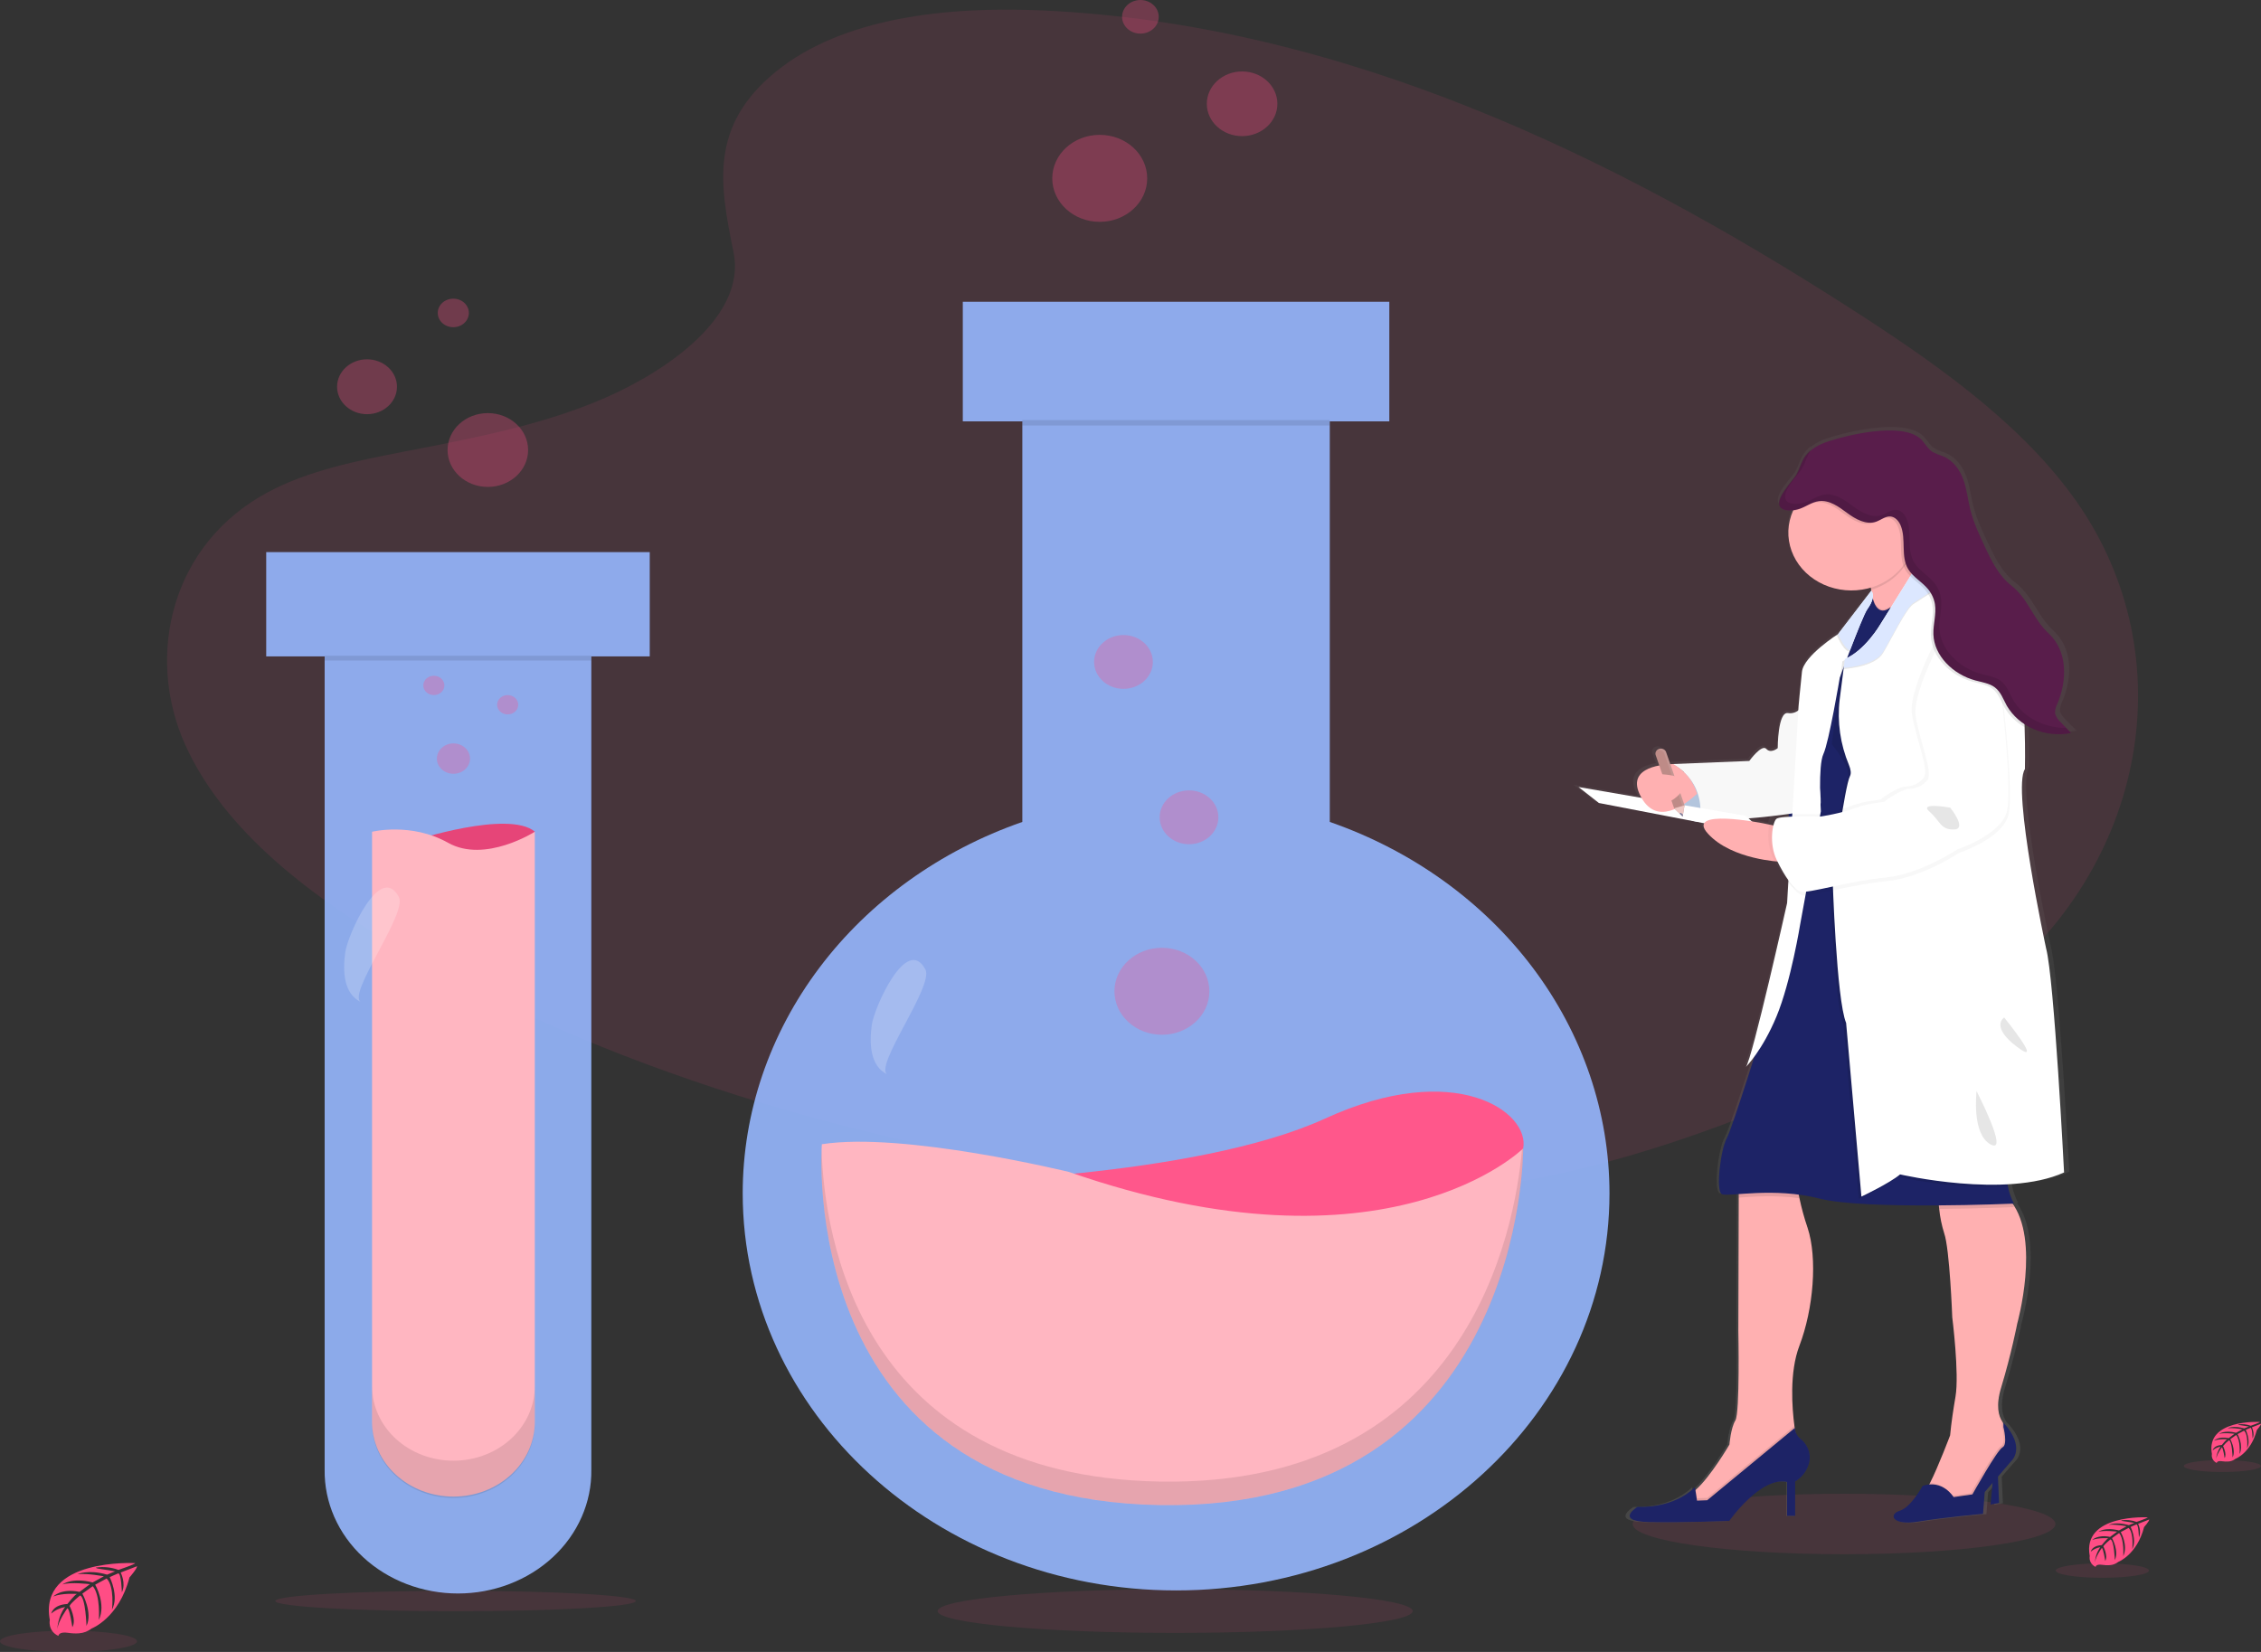 <svg width="130" height="95" viewBox="0 0 130 95" fill="none" xmlns="http://www.w3.org/2000/svg">
<rect x="0" y="0" width="130" height="95" fill="#333333" stroke="none"/>
<g clip-path="url(#clip0)">
<path d="M7.771 89.893C7.771 89.893 2.207 89.585 2.863 93.16C2.863 93.16 2.731 93.791 3.357 94.078C3.357 94.078 3.367 93.813 3.928 93.903C4.127 93.934 4.33 93.943 4.532 93.93C4.805 93.913 5.065 93.814 5.272 93.65V93.65C5.272 93.65 6.836 93.058 7.445 90.715C7.445 90.715 7.895 90.203 7.877 90.071L6.938 90.433C6.938 90.433 7.258 91.055 7.007 91.57C7.007 91.57 6.975 90.456 6.795 90.484C6.758 90.49 6.308 90.7 6.308 90.7C6.308 90.7 6.859 91.786 6.439 92.568C6.439 92.568 6.597 91.234 6.131 90.777L5.473 91.132C5.473 91.132 6.119 92.249 5.681 93.16C5.681 93.16 5.793 91.762 5.335 91.218L4.736 91.646C4.736 91.646 5.342 92.747 4.972 93.503C4.972 93.503 4.924 91.875 4.606 91.752C4.606 91.752 4.079 92.176 4.002 92.355C4.002 92.355 4.417 93.154 4.16 93.576C4.16 93.576 4.002 92.49 3.873 92.49C3.873 92.49 3.346 93.208 3.296 93.697C3.296 93.697 3.318 92.963 3.745 92.417C3.444 92.469 3.166 92.6 2.946 92.796C2.946 92.796 3.027 92.288 3.874 92.243C3.874 92.243 4.306 91.699 4.421 91.665C4.421 91.665 3.579 91.601 3.068 91.809C3.068 91.809 3.517 91.326 4.575 91.547L5.168 91.104C5.168 91.104 4.058 90.965 3.588 91.119C3.588 91.119 4.129 90.695 5.327 91.004L5.971 90.652C5.971 90.652 5.024 90.465 4.461 90.531C4.461 90.531 5.056 90.237 6.159 90.555L6.62 90.366C6.62 90.366 5.926 90.245 5.723 90.221C5.521 90.197 5.51 90.15 5.51 90.15C5.949 90.083 6.4 90.129 6.812 90.283C6.812 90.283 7.789 89.95 7.771 89.893Z" fill="#FF4D85"/>
<path opacity="0.1" d="M3.938 95C6.113 95 7.877 94.727 7.877 94.389C7.877 94.052 6.113 93.779 3.938 93.779C1.763 93.779 0 94.052 0 94.389C0 94.727 1.763 95 3.938 95Z" fill="#FF4D85"/>
<path d="M129.941 81.774C129.941 81.774 126.803 81.601 127.177 83.615C127.157 83.718 127.174 83.823 127.224 83.916C127.274 84.01 127.355 84.086 127.456 84.134C127.456 84.134 127.456 83.985 127.777 84.035C127.889 84.052 128.004 84.057 128.118 84.05C128.272 84.04 128.418 83.985 128.535 83.893C128.535 83.893 129.417 83.559 129.761 82.238C129.761 82.238 130.013 81.949 130.004 81.876L129.477 82.083C129.477 82.083 129.658 82.433 129.516 82.725C129.516 82.725 129.499 82.097 129.397 82.111C129.376 82.111 129.121 82.232 129.121 82.232C129.121 82.232 129.433 82.835 129.198 83.284C129.198 83.284 129.287 82.533 129.025 82.275L128.651 82.474C128.651 82.474 129.015 83.105 128.768 83.619C128.768 83.619 128.832 82.83 128.573 82.523L128.235 82.765C128.235 82.765 128.577 83.385 128.367 83.812C128.367 83.812 128.339 82.894 128.16 82.825C128.032 82.924 127.917 83.037 127.819 83.162C127.819 83.162 128.053 83.612 127.908 83.851C127.908 83.851 127.819 83.239 127.745 83.237C127.745 83.237 127.452 83.641 127.421 83.918C127.435 83.661 127.522 83.411 127.674 83.194C127.504 83.224 127.348 83.299 127.224 83.409C127.224 83.409 127.27 83.122 127.75 83.097C127.75 83.097 127.994 82.79 128.06 82.771C128.06 82.771 127.585 82.735 127.296 82.852C127.296 82.852 127.55 82.582 128.147 82.704L128.48 82.455C128.48 82.455 127.854 82.376 127.59 82.463C127.59 82.463 127.895 82.222 128.569 82.398L128.933 82.199C128.653 82.143 128.368 82.121 128.082 82.133C128.082 82.133 128.417 81.966 129.039 82.146L129.302 82.038C129.302 82.038 128.908 81.969 128.798 81.958C128.689 81.947 128.677 81.918 128.677 81.918C128.925 81.88 129.179 81.906 129.412 81.993C129.412 81.993 129.95 81.806 129.941 81.774Z" fill="#FF4D85"/>
<path opacity="0.1" d="M127.779 84.653C129.006 84.653 130 84.499 130 84.309C130 84.119 129.006 83.965 127.779 83.965C126.553 83.965 125.559 84.119 125.559 84.309C125.559 84.499 126.553 84.653 127.779 84.653Z" fill="#FF4D85"/>
<path d="M123.488 87.26C123.488 87.26 119.7 87.052 120.153 89.486C120.13 89.61 120.15 89.737 120.21 89.85C120.271 89.962 120.369 90.054 120.49 90.112C120.49 90.112 120.49 89.931 120.885 89.992C121.021 90.013 121.159 90.019 121.297 90.01C121.482 89.998 121.659 89.931 121.8 89.819C121.8 89.819 122.864 89.416 123.278 87.821C123.278 87.821 123.584 87.473 123.573 87.383L122.933 87.634C122.933 87.634 123.151 88.057 122.98 88.408C122.98 88.408 122.959 87.649 122.837 87.667C122.812 87.667 122.504 87.813 122.504 87.813C122.504 87.813 122.88 88.55 122.596 89.085C122.596 89.085 122.704 88.177 122.387 87.867L121.936 88.108C121.936 88.108 122.376 88.87 122.079 89.49C122.079 89.49 122.155 88.538 121.842 88.163L121.435 88.454C121.435 88.454 121.847 89.204 121.595 89.718C121.595 89.718 121.563 88.61 121.345 88.527C121.345 88.527 120.989 88.814 120.935 88.934C120.935 88.934 121.218 89.478 121.043 89.765C121.043 89.765 120.935 89.027 120.846 89.023C120.846 89.023 120.491 89.512 120.452 89.847C120.469 89.537 120.575 89.237 120.758 88.976C120.553 89.011 120.364 89.101 120.213 89.234C120.213 89.234 120.269 88.889 120.845 88.859C120.845 88.859 121.139 88.487 121.218 88.464C121.218 88.464 120.644 88.421 120.296 88.562C120.296 88.562 120.603 88.236 121.323 88.385L121.726 88.083C121.726 88.083 120.97 87.988 120.65 88.093C120.65 88.093 121.019 87.804 121.835 88.014L122.273 87.773C122.273 87.773 121.63 87.646 121.247 87.692C121.247 87.692 121.651 87.492 122.402 87.709L122.716 87.58C122.716 87.58 122.243 87.494 122.106 87.481C121.969 87.468 121.96 87.433 121.96 87.433C122.259 87.387 122.566 87.419 122.846 87.523C122.846 87.523 123.499 87.299 123.488 87.26Z" fill="#FF4D85"/>
<path opacity="0.1" d="M120.878 90.736C122.359 90.736 123.559 90.55 123.559 90.321C123.559 90.092 122.359 89.906 120.878 89.906C119.397 89.906 118.197 90.092 118.197 90.321C118.197 90.55 119.397 90.736 120.878 90.736Z" fill="#FF4D85"/>
<path opacity="0.1" d="M106.026 89.381C112.738 89.381 118.18 88.603 118.18 87.643C118.18 86.683 112.738 85.904 106.026 85.904C99.314 85.904 93.873 86.683 93.873 87.643C93.873 88.603 99.314 89.381 106.026 89.381Z" fill="#FF4D85"/>
<path opacity="0.1" d="M67.568 93.906C75.11 93.906 81.225 93.343 81.225 92.65C81.225 91.956 75.11 91.394 67.568 91.394C60.026 91.394 53.911 91.956 53.911 92.65C53.911 93.343 60.026 93.906 67.568 93.906Z" fill="#FF4D85"/>
<path opacity="0.1" d="M26.193 92.658C31.918 92.658 36.559 92.396 36.559 92.072C36.559 91.748 31.918 91.486 26.193 91.486C20.468 91.486 15.827 91.748 15.827 92.072C15.827 92.396 20.468 92.658 26.193 92.658Z" fill="#FF4D85"/>
<path opacity="0.1" d="M44.597 4.132C48.442 0.995 54.479 0.352 59.972 0.602C77.227 1.387 92.803 9.023 106.276 17.661C111.155 20.787 115.956 24.157 119.122 28.463C125.572 37.227 123.655 49.369 114.694 56.59C111.644 59.046 107.948 60.933 104.153 62.599C97.406 65.569 90.126 67.951 82.469 68.632C77.007 69.115 71.479 68.722 66.05 68.047C50.881 66.16 35.993 61.99 23.514 54.86C18.041 51.723 12.881 47.838 10.625 42.776C8.369 37.715 9.813 31.302 15.402 28.306C17.713 27.067 20.478 26.507 23.183 25.982C27.166 25.209 31.212 24.446 34.807 22.873C38.519 21.249 42.914 18.108 42.178 14.514C41.391 10.657 40.758 7.269 44.597 4.132Z" fill="#FF4D85"/>
<path opacity="0.9" d="M76.458 47.268V24.231H79.881V17.354H55.358V24.231H58.781V47.268C54.054 48.914 49.986 51.837 47.114 55.651C44.243 59.465 42.704 63.989 42.703 68.623C42.703 81.237 53.86 91.463 67.622 91.463C81.384 91.463 92.54 81.237 92.54 68.623C92.538 63.989 90.999 59.465 88.127 55.65C85.255 51.836 81.186 48.913 76.458 47.268V47.268Z" fill="#96B7FE"/>
<path opacity="0.1" d="M76.458 24.16H58.775V24.47H76.458V24.16Z" fill="black"/>
<path d="M53.68 68.01C53.68 68.01 68.686 67.769 76.189 64.327C83.691 60.885 87.979 63.958 87.576 66.046C87.173 68.135 85.031 72.185 76.457 72.682C67.883 73.179 53.68 68.01 53.68 68.01Z" fill="#FF4D85"/>
<path opacity="0.1" d="M53.68 68.01C53.68 68.01 68.686 67.769 76.189 64.327C83.691 60.885 87.979 63.958 87.576 66.046C87.173 68.135 85.031 72.185 76.457 72.682C67.883 73.179 53.68 68.01 53.68 68.01Z" fill="#FFB6C1"/>
<path d="M47.254 65.803C47.254 65.803 45.65 86.186 66.678 86.555C87.706 86.922 87.577 66.044 87.577 66.044C87.577 66.044 79.811 73.779 61.454 67.394C61.454 67.399 51.942 65.066 47.254 65.803Z" fill="#FFB6C1"/>
<path opacity="0.1" d="M87.509 66.118C87.089 70.813 84.365 85.512 66.686 85.202C49.356 84.902 47.393 71.015 47.239 66.13C47.143 68.751 47.229 86.212 66.682 86.553C87.715 86.915 87.581 66.043 87.581 66.043C87.581 66.043 87.555 66.073 87.509 66.118Z" fill="black"/>
<path opacity="0.3" d="M66.806 59.508C68.313 59.508 69.535 58.389 69.535 57.007C69.535 55.626 68.313 54.506 66.806 54.506C65.299 54.506 64.077 55.626 64.077 57.007C64.077 58.389 65.299 59.508 66.806 59.508Z" fill="#FF4D85"/>
<path opacity="0.3" d="M68.365 48.55C69.297 48.55 70.053 47.857 70.053 47.002C70.053 46.147 69.297 45.454 68.365 45.454C67.432 45.454 66.676 46.147 66.676 47.002C66.676 47.857 67.432 48.55 68.365 48.55Z" fill="#FF4D85"/>
<path opacity="0.3" d="M64.596 39.615C65.529 39.615 66.285 38.922 66.285 38.068C66.285 37.213 65.529 36.52 64.596 36.52C63.663 36.52 62.907 37.213 62.907 38.068C62.907 38.922 63.663 39.615 64.596 39.615Z" fill="#FF4D85"/>
<path opacity="0.2" d="M50.126 58.936C49.981 59.991 50.01 61.311 51.038 61.803C50.176 61.39 53.71 56.712 53.209 55.756C52.136 53.717 50.258 57.957 50.126 58.936Z" fill="white"/>
<path opacity="0.3" d="M63.231 12.758C64.738 12.758 65.96 11.638 65.96 10.257C65.96 8.875 64.738 7.755 63.231 7.755C61.724 7.755 60.502 8.875 60.502 10.257C60.502 11.638 61.724 12.758 63.231 12.758Z" fill="#FF4D85"/>
<path opacity="0.3" d="M71.417 7.828C72.537 7.828 73.445 6.995 73.445 5.969C73.445 4.942 72.537 4.109 71.417 4.109C70.297 4.109 69.388 4.942 69.388 5.969C69.388 6.995 70.297 7.828 71.417 7.828Z" fill="#FF4D85"/>
<path opacity="0.3" d="M65.57 1.933C66.152 1.933 66.624 1.5 66.624 0.966C66.624 0.433 66.152 0 65.57 0C64.988 0 64.516 0.433 64.516 0.966C64.516 1.5 64.988 1.933 65.57 1.933Z" fill="#FF4D85"/>
<path opacity="0.9" d="M37.358 31.753H15.306V37.748H18.666V84.519C18.653 85.45 18.842 86.373 19.221 87.237C19.6 88.1 20.163 88.886 20.876 89.548C21.589 90.21 22.439 90.736 23.376 91.095C24.312 91.454 25.318 91.639 26.333 91.639C27.349 91.639 28.354 91.454 29.291 91.095C30.227 90.736 31.077 90.21 31.79 89.548C32.504 88.886 33.066 88.1 33.445 87.237C33.825 86.373 34.013 85.45 34 84.519V37.748H37.358V31.753Z" fill="#96B7FE"/>
<path d="M23.775 48.344C23.775 48.344 29.232 46.558 30.751 47.828C30.751 47.828 28.541 50.806 26.506 50.686C24.471 50.567 23.775 48.344 23.775 48.344Z" fill="#FF4D85"/>
<path opacity="0.1" d="M23.775 48.344C23.775 48.344 29.232 46.558 30.751 47.828C30.751 47.828 28.541 50.806 26.506 50.686C24.471 50.567 23.775 48.344 23.775 48.344Z" fill="black"/>
<path d="M30.749 47.833V81.779C30.749 82.342 30.628 82.9 30.393 83.42C30.157 83.94 29.813 84.413 29.378 84.811C28.944 85.209 28.428 85.525 27.861 85.741C27.293 85.956 26.685 86.067 26.071 86.067C24.83 86.067 23.64 85.615 22.763 84.811C21.885 84.007 21.392 82.916 21.392 81.779V47.833C21.392 47.833 23.645 47.277 25.767 48.469C27.888 49.661 30.749 47.833 30.749 47.833Z" fill="#FFB6C1"/>
<path opacity="0.1" d="M33.997 37.71H18.664V37.987H33.997V37.71Z" fill="black"/>
<path opacity="0.1" d="M26.071 84.003C25.456 84.003 24.848 83.892 24.28 83.676C23.712 83.461 23.197 83.145 22.762 82.746C22.328 82.348 21.983 81.875 21.748 81.355C21.513 80.835 21.392 80.277 21.392 79.714V81.858C21.392 82.995 21.885 84.085 22.763 84.89C23.64 85.694 24.83 86.145 26.071 86.145C27.311 86.145 28.501 85.694 29.378 84.89C30.256 84.085 30.749 82.995 30.749 81.858V79.714C30.749 80.277 30.628 80.835 30.393 81.355C30.158 81.875 29.813 82.348 29.379 82.746C28.945 83.145 28.429 83.461 27.861 83.676C27.294 83.892 26.685 84.003 26.071 84.003V84.003Z" fill="black"/>
<path opacity="0.3" d="M26.072 44.499C26.598 44.499 27.025 44.108 27.025 43.626C27.025 43.144 26.598 42.752 26.072 42.752C25.546 42.752 25.119 43.144 25.119 43.626C25.119 44.108 25.546 44.499 26.072 44.499Z" fill="#FF4D85"/>
<path opacity="0.3" d="M29.19 41.085C29.525 41.085 29.797 40.836 29.797 40.529C29.797 40.222 29.525 39.973 29.19 39.973C28.855 39.973 28.583 40.222 28.583 40.529C28.583 40.836 28.855 41.085 29.19 41.085Z" fill="#FF4D85"/>
<path opacity="0.3" d="M24.945 39.974C25.28 39.974 25.552 39.725 25.552 39.418C25.552 39.111 25.28 38.861 24.945 38.861C24.61 38.861 24.338 39.111 24.338 39.418C24.338 39.725 24.61 39.974 24.945 39.974Z" fill="#FF4D85"/>
<path opacity="0.2" d="M19.851 54.768C19.706 55.822 19.735 57.142 20.763 57.635C19.9 57.222 23.435 52.544 22.934 51.588C21.858 49.551 19.983 53.789 19.851 54.768Z" fill="white"/>
<path opacity="0.3" d="M28.049 28.002C29.328 28.002 30.364 27.052 30.364 25.88C30.364 24.707 29.328 23.757 28.049 23.757C26.77 23.757 25.734 24.707 25.734 25.88C25.734 27.052 26.77 28.002 28.049 28.002Z" fill="#FF4D85"/>
<path opacity="0.3" d="M21.103 23.819C22.054 23.819 22.825 23.112 22.825 22.241C22.825 21.369 22.054 20.663 21.103 20.663C20.152 20.663 19.381 21.369 19.381 22.241C19.381 23.112 20.152 23.819 21.103 23.819Z" fill="#FF4D85"/>
<path opacity="0.3" d="M26.064 18.817C26.558 18.817 26.959 18.449 26.959 17.996C26.959 17.543 26.558 17.176 26.064 17.176C25.57 17.176 25.169 17.543 25.169 17.996C25.169 18.449 25.57 18.817 26.064 18.817Z" fill="#FF4D85"/>
<path d="M117.922 54.452C117.922 54.452 115.901 45.241 116.674 44.095C116.674 44.095 116.701 43.03 116.655 41.673C116.655 41.621 116.655 41.569 116.655 41.516C116.791 41.6 116.932 41.676 117.079 41.742C117.791 42.079 118.61 42.176 119.392 42.016L118.777 41.391C118.631 41.242 118.477 41.081 118.446 40.883C118.437 40.693 118.482 40.504 118.577 40.335C119.158 38.989 119.193 37.297 118.069 36.27C117.124 35.406 116.892 34.291 115.871 33.503C115.121 32.925 114.709 32.078 114.319 31.262C113.99 30.569 113.661 29.872 113.47 29.138C113.323 28.565 113.265 27.973 113.062 27.413C112.859 26.853 112.483 26.309 111.892 26.059C111.673 25.989 111.46 25.903 111.256 25.801C111.003 25.645 110.852 25.392 110.67 25.171C109.749 24.048 106.642 24.709 105.173 25.165C104.774 25.28 104.405 25.467 104.087 25.717L104.101 25.696L104.137 25.647C103.977 25.766 103.838 25.907 103.727 26.067C103.512 26.378 103.423 26.743 103.245 27.072C103.029 27.47 101.831 28.581 102.346 29.028C102.381 29.058 102.422 29.083 102.466 29.101C102.658 29.173 102.869 29.192 103.073 29.156C103.065 29.172 103.057 29.188 103.05 29.203C102.875 29.598 102.786 30.021 102.787 30.447C102.796 31.34 103.191 32.193 103.885 32.818C104.58 33.444 105.517 33.791 106.491 33.783C106.876 33.784 107.259 33.73 107.626 33.624C107.635 33.666 107.643 33.708 107.651 33.751C107.651 33.769 107.651 33.786 107.66 33.803L107.595 33.886L107.585 33.87L105.664 36.331C105.371 36.52 103.679 37.642 103.589 38.483C103.488 39.403 103.388 40.482 103.388 40.482L103.375 40.712C103.291 40.776 103.193 40.823 103.088 40.849C102.983 40.876 102.872 40.881 102.765 40.864C102.166 40.774 102.166 42.886 102.166 42.886C102.166 42.886 101.771 43.223 101.493 42.931C101.215 42.639 100.495 43.627 100.495 43.627L95.955 43.807H95.851L95.606 43.112C95.58 43.04 95.524 42.981 95.45 42.946C95.376 42.911 95.291 42.904 95.212 42.926C95.192 42.931 95.174 42.938 95.156 42.947L95.141 42.956C95.129 42.962 95.119 42.969 95.109 42.977C95.103 42.981 95.097 42.985 95.092 42.99C95.083 42.997 95.075 43.005 95.067 43.013C95.062 43.018 95.058 43.023 95.054 43.029L95.046 43.036C95.017 43.072 94.999 43.113 94.991 43.157C94.983 43.2 94.987 43.245 95.001 43.287L95.212 43.883C94.336 44.044 93.44 44.499 94.17 45.754L90.469 45.128L91.667 46.048L97.853 47.219C97.772 47.354 97.826 47.548 98.081 47.822C99.18 49.007 101.189 49.328 101.996 49.412C102.208 49.848 102.473 50.26 102.786 50.642L102.714 51.822C102.714 51.822 100.672 60.821 100.296 61.278C100.482 61.081 100.651 60.871 100.803 60.651C100.21 62.5 99.38 65.032 99.163 65.41C98.813 66.014 98.489 68.465 98.888 68.623C99.013 68.672 99.359 68.649 99.858 68.614V68.816L99.836 76.508C99.836 76.508 99.936 81.227 99.661 81.675C99.386 82.124 99.312 83.068 99.312 83.068C99.312 83.068 98.209 84.929 97.337 85.677L97.318 85.693L97.29 85.517C97.29 85.517 96.237 86.731 93.923 86.663C93.923 86.663 92.526 87.494 94.597 87.539C96.667 87.584 99.311 87.471 99.311 87.471C99.311 87.471 101.153 84.888 102.703 85.225V87.179H103.177V85.208C103.396 85.075 103.584 84.903 103.729 84.701C103.874 84.5 103.972 84.274 104.019 84.037C104.06 83.792 104.03 83.543 103.934 83.312C103.837 83.082 103.676 82.879 103.467 82.723C103.373 82.645 103.298 82.55 103.246 82.444C103.194 82.338 103.166 82.223 103.165 82.107L103.148 82.121C103.148 82.082 103.137 82.042 103.13 82C102.999 80.989 102.826 78.909 103.427 77.367C104.249 75.254 104.499 72.313 103.9 70.56C103.708 70 103.549 69.431 103.427 68.855C103.412 68.781 103.398 68.713 103.386 68.647C103.796 68.699 104.202 68.775 104.601 68.876C105.991 69.225 109.027 69.291 111.621 69.272C111.627 69.338 111.635 69.405 111.643 69.474C111.69 69.948 111.788 70.417 111.935 70.874C112.259 71.774 112.409 75.726 112.409 75.726C112.409 75.726 112.829 78.978 112.6 80.302C112.468 81.038 112.358 81.777 112.285 82.519V82.533C112.285 82.533 111.598 84.33 111.101 85.308C111.087 85.334 111.076 85.358 111.062 85.382C110.928 85.393 110.795 85.419 110.668 85.46C110.668 85.46 109.995 86.696 109.321 86.898C108.647 87.101 108.872 87.774 110.394 87.527C111.915 87.28 114.211 87.078 114.211 87.078L114.311 85.82L114.778 85.284L114.66 86.539L115.159 86.45L115.093 84.922L115.858 84.045C115.858 84.045 116.779 83.292 115.409 81.811V81.842C115.394 81.82 115.38 81.798 115.364 81.778V81.771C115.138 81.447 114.956 80.845 115.288 79.776C115.887 77.846 116.235 76.093 116.235 76.093C116.235 76.093 117.574 71.398 115.964 69.176H116.037C115.872 68.863 115.755 68.531 115.689 68.189C115.681 68.148 115.675 68.106 115.667 68.068C116.851 68.006 118.027 67.808 118.979 67.383C118.968 67.37 118.396 56.227 117.922 54.452ZM102.807 46.682V46.704L102.56 46.715L102.807 46.682ZM101.968 46.788C101.928 46.796 101.89 46.813 101.858 46.836C101.753 46.973 101.687 47.131 101.665 47.297L101.284 47.218C101.284 47.218 101.02 47.166 100.626 47.108L100.443 46.94C100.951 46.897 101.472 46.845 101.968 46.788V46.788Z" fill="url(#paint0_linear)"/>
<path d="M114.598 84.933L114.452 86.523L114.94 86.433L114.867 84.71L114.598 84.933Z" fill="#1D2366"/>
<path d="M103.461 77.389C102.873 78.925 103.041 80.999 103.173 82.006C103.221 82.379 103.266 82.609 103.266 82.609C103.266 82.609 102.387 84.445 102.313 84.513C102.239 84.581 99.723 85.987 99.723 85.987L97.964 86.927C97.964 86.927 96.18 86.211 97.043 85.962C97.217 85.898 97.374 85.799 97.503 85.674C98.356 84.928 99.437 83.074 99.437 83.074C99.437 83.074 99.509 82.134 99.778 81.686C100.046 81.239 99.949 76.537 99.949 76.537L99.971 68.871V67.872L103.317 67.895C103.339 68.234 103.387 68.572 103.462 68.905C103.583 69.478 103.738 70.046 103.928 70.603C104.51 72.354 104.267 75.283 103.461 77.389Z" fill="#FFB0B1"/>
<path opacity="0.1" d="M103.265 82.609C103.265 82.609 102.385 84.445 102.312 84.513C102.238 84.581 99.723 85.987 99.723 85.987L97.964 86.927C97.964 86.927 96.18 86.211 97.043 85.962C97.217 85.898 97.374 85.799 97.503 85.674L97.58 86.164L98.167 86.141L103.173 82.006C103.22 82.378 103.265 82.609 103.265 82.609Z" fill="black"/>
<path d="M103.204 82.112L98.16 86.277L97.573 86.299L97.452 85.516C97.452 85.516 96.425 86.722 94.153 86.657C94.153 86.657 92.786 87.486 94.811 87.531C96.837 87.575 99.429 87.463 99.429 87.463C99.429 87.463 101.236 84.888 102.75 85.225V87.172H103.215V85.202C103.431 85.069 103.615 84.896 103.757 84.696C103.899 84.495 103.994 84.271 104.039 84.035C104.079 83.793 104.051 83.545 103.956 83.315C103.862 83.086 103.704 82.882 103.499 82.725C103.407 82.647 103.333 82.552 103.283 82.447C103.232 82.341 103.205 82.227 103.204 82.112V82.112Z" fill="#1D2366"/>
<path d="M115.063 79.784C114.738 80.849 114.915 81.449 115.136 81.771V81.778C115.424 82.177 115.624 82.623 115.725 83.092L115.746 83.193L113.45 86.26L112.205 86.708C112.205 86.708 110.202 86.082 110.568 85.902C110.66 85.857 110.803 85.626 110.962 85.299C111.453 84.333 112.127 82.54 112.127 82.54V82.525C112.197 81.785 112.31 81.049 112.435 80.316C112.659 78.997 112.248 75.756 112.248 75.756C112.248 75.756 112.102 71.817 111.784 70.921C111.641 70.465 111.545 69.998 111.498 69.526C111.432 68.963 111.418 68.503 111.418 68.503C111.418 68.503 112.734 66.823 115.155 68.637C115.347 68.782 115.517 68.952 115.659 69.14C117.329 71.311 115.985 76.115 115.985 76.115C115.985 76.115 115.648 77.859 115.063 79.784Z" fill="#FFB0B1"/>
<path opacity="0.1" d="M115.746 83.187L113.45 86.254L112.205 86.702C112.205 86.702 110.202 86.076 110.568 85.896C110.66 85.851 110.803 85.619 110.962 85.293C111.81 85.293 112.25 86.026 112.25 86.026L113.324 85.87C113.324 85.87 114.741 83.317 115.059 83.162C115.376 83.006 115.107 81.996 115.107 81.996V81.739L115.132 81.767V81.774C115.422 82.174 115.623 82.621 115.725 83.092L115.746 83.187Z" fill="black"/>
<path d="M112.326 86.097C112.326 86.097 111.715 85.068 110.544 85.448C110.544 85.448 109.886 86.68 109.228 86.882C108.569 87.083 108.788 87.754 110.281 87.508C111.773 87.261 114.018 87.06 114.018 87.06L114.115 85.806L115.629 84.038C115.629 84.038 116.533 83.287 115.189 81.811V82.067C115.189 82.067 115.452 83.075 115.14 83.232C114.828 83.389 113.407 85.94 113.407 85.94L112.326 86.097Z" fill="#1D2366"/>
<path opacity="0.1" d="M103.313 67.896C103.335 68.235 103.383 68.573 103.458 68.906C102.08 68.72 100.802 68.813 99.965 68.872V67.873L103.313 67.896Z" fill="black"/>
<path opacity="0.1" d="M115.795 69.419C115.795 69.419 113.836 69.505 111.503 69.523C111.438 68.96 111.423 68.5 111.423 68.5C111.423 68.5 112.739 66.821 115.16 68.634C115.353 68.78 115.522 68.949 115.664 69.137C115.702 69.233 115.746 69.327 115.795 69.419V69.419Z" fill="black"/>
<path d="M115.795 69.217C115.795 69.217 107.221 69.597 104.606 68.926C101.991 68.255 99.404 68.836 99.013 68.679C98.622 68.522 98.941 66.082 99.276 65.478C99.612 64.874 101.5 58.761 101.5 58.761L103.307 50.119L105.213 49.637L105.344 49.603L108.663 48.758L111.097 48.143C111.097 48.143 115.933 65.449 115.517 66.723C115.366 67.212 115.342 67.726 115.447 68.225C115.512 68.569 115.629 68.903 115.795 69.217V69.217Z" fill="#1D2366"/>
<path d="M97.012 44.209C97.012 44.209 95.301 45.888 96.596 46.828C97.892 47.768 98.746 46.919 98.746 46.919L97.012 44.209Z" fill="#C7DAF5"/>
<path opacity="0.1" d="M97.012 44.209C97.012 44.209 95.301 45.888 96.596 46.828C97.892 47.768 98.746 46.919 98.746 46.919L97.012 44.209Z" fill="black"/>
<path d="M110.849 33.15C110.849 33.15 110.649 33.324 110.346 33.583C109.916 33.951 109.279 34.49 108.713 34.943C107.923 35.568 107.285 36.029 107.515 35.634C107.745 35.239 107.702 34.561 107.587 33.923L107.564 33.797C107.468 33.328 107.342 32.865 107.185 32.41C107.185 32.41 108.45 30.912 109.15 30.321C109.413 30.1 109.593 30.006 109.603 30.16C109.616 30.37 109.788 30.828 109.998 31.326C110.005 31.34 110.012 31.356 110.019 31.37C110.161 31.704 110.32 32.053 110.461 32.351C110.675 32.808 110.849 33.15 110.849 33.15Z" fill="#FFB0B1"/>
<path opacity="0.1" d="M110.017 31.37C109.898 31.956 109.61 32.503 109.182 32.952C108.754 33.401 108.202 33.736 107.585 33.923C107.488 33.411 107.353 32.906 107.182 32.41C107.182 32.41 109.563 29.59 109.6 30.16C109.622 30.377 109.799 30.858 110.017 31.37Z" fill="black"/>
<path opacity="0.1" d="M107.35 34.677L107.659 34.28C107.659 34.28 107.863 35.422 108.614 34.919C109.366 34.416 109.404 38.707 109.404 38.707L108.596 49.756L102.77 49.436L102.934 44.098L103.592 41.411L105.223 37.498L106.2 36.206L107.35 34.677Z" fill="black"/>
<path d="M109.401 38.775L108.672 48.764L108.596 49.822L105.347 49.645L105.215 49.638L102.766 49.504L102.93 44.164L103.589 41.478L105.219 37.566L106.2 36.272L107.354 34.745L107.662 34.347C107.662 34.347 107.866 35.489 108.618 34.985L108.633 34.975C109.366 34.543 109.401 38.775 109.401 38.775Z" fill="#1D2366"/>
<path d="M103.679 40.537C103.679 40.537 103.387 41.097 102.8 41.008C102.213 40.919 102.214 43.023 102.214 43.023C102.214 43.023 101.819 43.358 101.556 43.067C101.293 42.776 100.579 43.761 100.579 43.761L96.134 43.941C96.134 43.941 98.109 44.769 97.722 47.277C97.722 47.277 104.435 46.895 104.659 46.312C104.882 45.728 103.679 40.537 103.679 40.537Z" fill="white"/>
<path opacity="0.03" d="M103.679 40.537C103.679 40.537 103.387 41.097 102.8 41.008C102.213 40.919 102.214 43.023 102.214 43.023C102.214 43.023 101.819 43.358 101.556 43.067C101.293 42.776 100.579 43.761 100.579 43.761L96.134 43.941C96.134 43.941 98.109 44.769 97.722 47.277C97.722 47.277 104.435 46.895 104.659 46.312C104.882 45.728 103.679 40.537 103.679 40.537Z" fill="black"/>
<path d="M90.759 45.261L91.931 46.179L101.58 48.037L100.382 46.919L90.759 45.261Z" fill="white"/>
<path d="M107.368 35.03C107.208 35.249 106.75 36.403 106.366 37.405C106.047 38.24 105.78 38.974 105.78 38.974C105.78 38.974 105.158 42.691 104.84 43.362C104.523 44.032 104.694 46.656 104.694 46.656L103.51 53.126C103.51 53.126 102.972 56.462 102.143 58.454C101.33 60.41 100.408 61.33 100.383 61.358C100.751 60.903 102.753 51.934 102.753 51.934L103.411 40.627C103.411 40.627 103.508 39.553 103.607 38.635C103.706 37.717 105.683 36.463 105.683 36.463L107.594 33.971C107.79 34.216 107.661 34.627 107.368 35.03Z" fill="white"/>
<path d="M102.383 49.559C102.383 49.559 99.574 49.449 98.206 47.948C96.839 46.447 101.357 47.344 101.357 47.344L102.529 47.586L102.383 49.559Z" fill="#FFB0B1"/>
<path opacity="0.1" d="M115.526 66.732C115.375 67.221 115.351 67.735 115.456 68.234C112.387 68.434 109.102 67.671 109.102 67.671C108.492 68.187 106.879 68.948 106.879 68.948L106 58.962C105.439 57.618 105.219 50.566 105.219 50.566C105.219 50.566 105.269 50.197 105.351 49.644C105.351 49.631 105.351 49.616 105.358 49.603C105.577 48.059 106.016 45.159 106.224 44.767C106.517 44.23 105.321 42.798 105.321 42.798L105.864 38.542L105.93 38.029C107.079 37.558 107.959 36.059 107.959 36.059L108.633 34.973C109.368 34.541 109.404 38.772 109.404 38.772L108.675 48.762L111.108 48.147C111.108 48.147 115.941 65.455 115.526 66.732Z" fill="black"/>
<path d="M118.677 67.425C115.331 68.948 109.249 67.538 109.249 67.538C108.638 68.053 107.025 68.814 107.025 68.814L106.146 58.828C105.585 57.485 105.366 50.433 105.366 50.433C105.366 50.433 106.074 45.172 106.366 44.635C106.451 44.478 106.411 44.245 106.309 43.994C105.81 42.798 105.626 41.51 105.774 40.237L106.008 38.409L106.074 37.896C107.222 37.426 108.101 35.925 108.101 35.925L108.713 34.943L109.84 33.133L110.373 32.276L110.462 32.351L111.155 32.925C111.155 32.925 111.448 33.148 111.888 33.489C112.846 34.228 114.502 35.532 115.355 36.328C116.106 37.031 116.343 39.761 116.408 41.817C116.454 43.17 116.426 44.23 116.426 44.23C115.668 45.372 117.647 54.552 117.647 54.552C118.115 56.321 118.677 67.425 118.677 67.425Z" fill="white"/>
<path opacity="0.03" d="M112.255 35.903C112.255 35.903 109.958 39.911 110.228 41.432C110.498 42.954 111.253 44.679 110.886 45.082C110.76 45.235 110.598 45.359 110.411 45.444C110.225 45.529 110.019 45.574 109.811 45.574C109.445 45.597 108.467 46.224 108.467 46.291C108.467 46.359 107.564 46.359 106.756 46.672C105.947 46.986 104.752 47.165 104.752 47.165C104.752 47.165 102.432 47.097 102.212 47.298C101.992 47.5 101.772 48.709 102.237 49.672C102.701 50.635 103.213 51.351 103.604 51.481C103.995 51.612 106.462 50.855 108.464 50.675C110.466 50.496 112.65 49.045 112.65 49.045C112.65 49.045 115.043 48.261 115.459 46.94C115.875 45.619 114.945 38.366 114.945 38.366C114.945 38.366 114.229 34.985 112.255 35.903Z" fill="black"/>
<path opacity="0.03" d="M111.96 35.568C111.96 35.568 109.665 39.575 109.933 41.097C110.202 42.62 110.958 44.344 110.591 44.747C110.466 44.899 110.303 45.023 110.117 45.109C109.93 45.194 109.724 45.239 109.516 45.239C109.15 45.262 108.173 45.888 108.173 45.956C108.173 46.023 107.269 46.022 106.462 46.336C105.655 46.649 104.459 46.828 104.459 46.828C104.459 46.828 102.138 46.762 101.918 46.963C101.698 47.165 101.479 48.373 101.943 49.336C102.408 50.299 102.92 51.016 103.311 51.146C103.702 51.276 106.168 50.519 108.172 50.34C110.175 50.162 112.351 48.706 112.351 48.706C112.351 48.706 114.744 47.923 115.16 46.602C115.576 45.281 114.647 38.028 114.647 38.028C114.647 38.028 113.939 34.65 111.96 35.568Z" fill="black"/>
<path d="M112.18 35.702C112.18 35.702 109.886 39.71 110.149 41.226C110.412 42.743 111.174 44.473 110.807 44.876C110.682 45.029 110.519 45.153 110.333 45.238C110.146 45.324 109.94 45.368 109.732 45.368C109.366 45.391 108.389 46.017 108.389 46.085C108.389 46.152 107.485 46.152 106.678 46.466C105.871 46.78 104.674 46.958 104.674 46.958C104.674 46.958 102.354 46.891 102.134 47.092C101.914 47.294 101.694 48.503 102.159 49.465C102.624 50.428 103.136 51.145 103.527 51.275C103.918 51.405 106.384 50.649 108.388 50.469C110.391 50.289 112.564 48.836 112.564 48.836C112.564 48.836 114.957 48.051 115.373 46.73C115.789 45.409 114.86 38.156 114.86 38.156C114.86 38.156 114.158 34.783 112.18 35.702Z" fill="white"/>
<path opacity="0.1" d="M112.131 46.448C112.131 46.448 110.299 46.112 110.935 46.672C111.571 47.232 111.569 47.724 112.351 47.702C113.133 47.679 112.131 46.448 112.131 46.448Z" fill="black"/>
<path opacity="0.1" d="M115.234 58.515C115.234 58.515 114.403 59.031 115.991 60.217C117.578 61.403 115.234 58.515 115.234 58.515Z" fill="black"/>
<path opacity="0.1" d="M113.645 62.747C113.645 62.814 113.353 65.209 114.452 65.814C115.551 66.418 113.645 62.747 113.645 62.747Z" fill="black"/>
<path d="M96.205 43.938C95.321 43.966 93.406 44.215 94.398 45.911C95.276 47.412 96.75 46.409 97.576 45.647C97.374 44.938 96.884 44.326 96.205 43.938V43.938Z" fill="#FFB0B1"/>
<path d="M97.59 45.633C97.603 45.623 97.615 45.611 97.627 45.6C97.615 45.611 97.603 45.623 97.59 45.633Z" fill="#FFB0B1"/>
<path opacity="0.1" d="M111.888 33.555C110.948 34.144 110.159 34.641 110.007 34.745C109.584 35.03 108.779 36.709 108.265 37.566C107.852 38.256 106.513 38.433 106.008 38.477L106.068 37.969C107.216 37.499 108.096 35.998 108.096 35.998L110.367 32.35L111.149 32.999C111.149 32.999 111.448 33.215 111.888 33.555Z" fill="black"/>
<path d="M111.888 33.489C110.948 34.077 110.159 34.575 110.007 34.677C109.584 34.963 108.779 36.642 108.265 37.498C107.852 38.188 106.513 38.366 106.008 38.409L106.074 37.896C107.221 37.426 108.101 35.925 108.101 35.925L110.373 32.276L111.155 32.925C111.155 32.925 111.448 33.143 111.888 33.489Z" fill="#DCE7FF"/>
<path d="M110.079 30.631C110.08 30.864 110.053 31.097 109.999 31.326C109.901 31.752 109.711 32.157 109.441 32.515C108.949 33.171 108.217 33.643 107.378 33.846C106.539 34.049 105.649 33.97 104.868 33.623C104.087 33.276 103.468 32.684 103.123 31.954C102.778 31.224 102.73 30.405 102.987 29.645C103.244 28.886 103.79 28.236 104.526 27.814C105.261 27.391 106.137 27.225 106.995 27.344C107.853 27.463 108.636 27.86 109.202 28.463C109.768 29.066 110.079 29.835 110.079 30.631V30.631Z" fill="#FFB0B1"/>
<path opacity="0.1" d="M116.412 41.817C115.915 41.537 115.511 41.138 115.242 40.664C115.038 40.294 114.902 39.868 114.552 39.603C114.239 39.369 113.815 39.311 113.427 39.206C112.141 38.858 111.057 37.78 111.02 36.552C111.002 35.974 111.198 35.396 111.109 34.825C111.058 34.5 110.917 34.193 110.699 33.933C110.593 33.808 110.475 33.691 110.346 33.584C110.175 33.436 109.995 33.292 109.84 33.134C109.739 33.037 109.65 32.93 109.576 32.814C109.518 32.72 109.471 32.62 109.436 32.516C109.196 31.831 109.413 31.015 109.145 30.322C109.145 30.31 109.135 30.297 109.13 30.284C109.027 30.037 108.821 29.791 108.535 29.772C108.25 29.752 108.001 29.971 107.727 30.07C107.153 30.273 106.533 29.926 106.055 29.571C105.577 29.217 105.038 28.811 104.428 28.891C104.027 28.943 103.708 29.195 103.338 29.325C103.253 29.354 103.165 29.377 103.075 29.393C103.389 28.676 103.966 28.083 104.706 27.713C105.445 27.344 106.302 27.222 107.129 27.369C107.956 27.515 108.702 27.921 109.238 28.516C109.775 29.112 110.068 29.86 110.069 30.632C110.069 30.866 110.043 31.099 109.988 31.327C109.996 31.341 110.003 31.357 110.009 31.372C110.152 31.706 110.311 32.054 110.452 32.352L111.144 32.927C111.144 32.927 111.438 33.149 111.877 33.49C112.836 34.23 114.491 35.533 115.344 36.329C116.107 37.031 116.343 39.761 116.412 41.817Z" fill="black"/>
<path d="M103.304 27.278C103.479 26.951 103.567 26.585 103.775 26.276C104.082 25.824 104.619 25.541 105.168 25.367C106.605 24.913 109.644 24.253 110.55 25.367C110.729 25.587 110.877 25.841 111.124 25.997C111.324 26.096 111.533 26.182 111.747 26.252C112.326 26.502 112.696 27.044 112.893 27.601C113.091 28.159 113.149 28.75 113.288 29.322C113.473 30.053 113.798 30.747 114.12 31.437C114.501 32.251 114.91 33.094 115.639 33.671C116.641 34.456 116.866 35.568 117.791 36.428C118.893 37.451 118.858 39.139 118.29 40.478C118.196 40.648 118.151 40.836 118.159 41.026C118.212 41.22 118.325 41.396 118.484 41.533L119.085 42.155C118.367 42.297 117.617 42.221 116.95 41.938C116.283 41.655 115.735 41.181 115.388 40.587C115.182 40.216 115.047 39.791 114.697 39.528C114.383 39.292 113.961 39.236 113.571 39.129C112.285 38.781 111.202 37.703 111.165 36.475C111.147 35.898 111.343 35.319 111.255 34.747C111.202 34.427 111.061 34.124 110.847 33.867C110.508 33.464 110.002 33.19 109.728 32.748C109.264 31.999 109.616 31.024 109.282 30.215C109.179 29.973 108.974 29.721 108.687 29.702C108.4 29.682 108.152 29.902 107.878 30C107.304 30.204 106.686 29.856 106.208 29.501C105.73 29.147 105.189 28.742 104.581 28.822C104.178 28.874 103.861 29.125 103.49 29.255C103.216 29.352 102.661 29.439 102.42 29.226C101.916 28.782 103.088 27.675 103.304 27.278Z" fill="#591D4B"/>
<path opacity="0.1" d="M115.73 40.216C115.526 39.846 115.39 39.42 115.04 39.156C114.727 38.92 114.303 38.864 113.915 38.759C112.629 38.41 111.546 37.333 111.509 36.105C111.489 35.527 111.686 34.949 111.597 34.377C111.546 34.052 111.405 33.745 111.188 33.485C110.851 33.082 110.342 32.807 110.07 32.366C109.605 31.616 109.958 30.642 109.624 29.832C109.521 29.591 109.316 29.338 109.029 29.319C108.742 29.3 108.494 29.518 108.221 29.616C107.647 29.821 107.027 29.474 106.55 29.119C106.074 28.764 105.531 28.36 104.922 28.438C104.527 28.49 104.203 28.741 103.832 28.873C103.558 28.969 103.003 29.056 102.762 28.844C102.258 28.397 103.431 27.29 103.643 26.894C103.818 26.567 103.906 26.202 104.114 25.893L104.149 25.842C103.994 25.962 103.861 26.104 103.754 26.262C103.544 26.571 103.457 26.936 103.283 27.263C103.071 27.66 101.898 28.768 102.403 29.213C102.642 29.425 103.192 29.334 103.473 29.242C103.843 29.112 104.16 28.861 104.563 28.808C105.171 28.729 105.712 29.133 106.19 29.488C106.667 29.843 107.287 30.19 107.86 29.986C108.135 29.889 108.375 29.668 108.668 29.688C108.962 29.709 109.162 29.954 109.264 30.201C109.599 31.006 109.246 31.981 109.709 32.735C109.983 33.175 110.491 33.45 110.828 33.853C111.046 34.113 111.187 34.42 111.238 34.745C111.327 35.317 111.13 35.895 111.149 36.472C111.19 37.702 112.27 38.779 113.556 39.127C113.944 39.232 114.368 39.288 114.681 39.525C115.031 39.788 115.165 40.214 115.371 40.584C115.718 41.178 116.266 41.653 116.933 41.936C117.6 42.219 118.35 42.295 119.068 42.153L118.785 41.858C117.543 41.878 116.293 41.233 115.73 40.216Z" fill="black"/>
<path opacity="0.1" d="M107.295 35.097C107.135 35.317 106.677 36.47 106.294 37.471C105.935 37.345 105.609 36.529 105.609 36.529L107.516 34.038C107.716 34.284 107.587 34.694 107.295 35.097Z" fill="black"/>
<path d="M107.368 35.03C107.208 35.249 106.75 36.403 106.366 37.405C106.008 37.279 105.683 36.463 105.683 36.463L107.594 33.971C107.79 34.216 107.661 34.627 107.368 35.03Z" fill="#DCE7FF"/>
<path d="M96.257 46.487L95.197 43.428C95.184 43.392 95.18 43.354 95.183 43.316C95.186 43.279 95.198 43.242 95.216 43.209C95.235 43.175 95.261 43.145 95.293 43.121C95.324 43.096 95.361 43.078 95.4 43.066V43.066C95.439 43.054 95.481 43.05 95.522 43.052C95.563 43.055 95.603 43.066 95.64 43.083C95.677 43.1 95.709 43.124 95.736 43.153C95.763 43.182 95.782 43.216 95.795 43.252L96.854 46.313L96.749 46.953L96.257 46.487Z" fill="#BE8B87"/>
<path opacity="0.1" d="M95.297 43.157C95.337 43.145 95.378 43.141 95.419 43.144C95.46 43.147 95.5 43.157 95.537 43.175C95.574 43.192 95.606 43.216 95.633 43.245C95.66 43.274 95.68 43.307 95.692 43.344L96.752 46.402L96.671 46.885L96.749 46.958L96.854 46.318L95.795 43.259C95.782 43.223 95.763 43.189 95.736 43.16C95.709 43.131 95.677 43.108 95.64 43.09C95.603 43.073 95.563 43.062 95.522 43.06C95.481 43.057 95.439 43.061 95.4 43.073V43.073C95.334 43.092 95.277 43.131 95.238 43.183C95.257 43.172 95.276 43.163 95.297 43.157V43.157Z" fill="white"/>
<path d="M96.257 46.486L96.852 46.313L96.765 46.839L96.746 46.953L96.573 46.787L96.257 46.486Z" fill="#EFC8C4"/>
<path d="M96.573 46.787C96.584 46.775 96.596 46.766 96.611 46.758C96.619 46.753 96.629 46.751 96.639 46.751C96.649 46.751 96.659 46.753 96.667 46.758C96.676 46.767 96.683 46.777 96.689 46.788C96.696 46.801 96.707 46.812 96.721 46.82C96.734 46.828 96.749 46.833 96.765 46.835L96.746 46.956L96.573 46.787Z" fill="#727A9C"/>
<path d="M95.192 44.511C95.192 44.511 97.318 44.501 96.816 45.328C96.315 46.156 95.534 46.257 95.534 46.257L95.192 44.511Z" fill="#FFB0B1"/>
</g>
<defs>
<linearGradient id="paint0_linear" x1="104.923" y1="87.575" x2="104.923" y2="24.552" gradientUnits="userSpaceOnUse">
<stop stop-color="#808080" stop-opacity="0.25"/>
<stop offset="0.54" stop-color="#808080" stop-opacity="0.12"/>
<stop offset="1" stop-color="#808080" stop-opacity="0.1"/>
</linearGradient>
<clipPath id="clip0">
<rect width="130" height="95" fill="white"/>
</clipPath>
</defs>
</svg>
